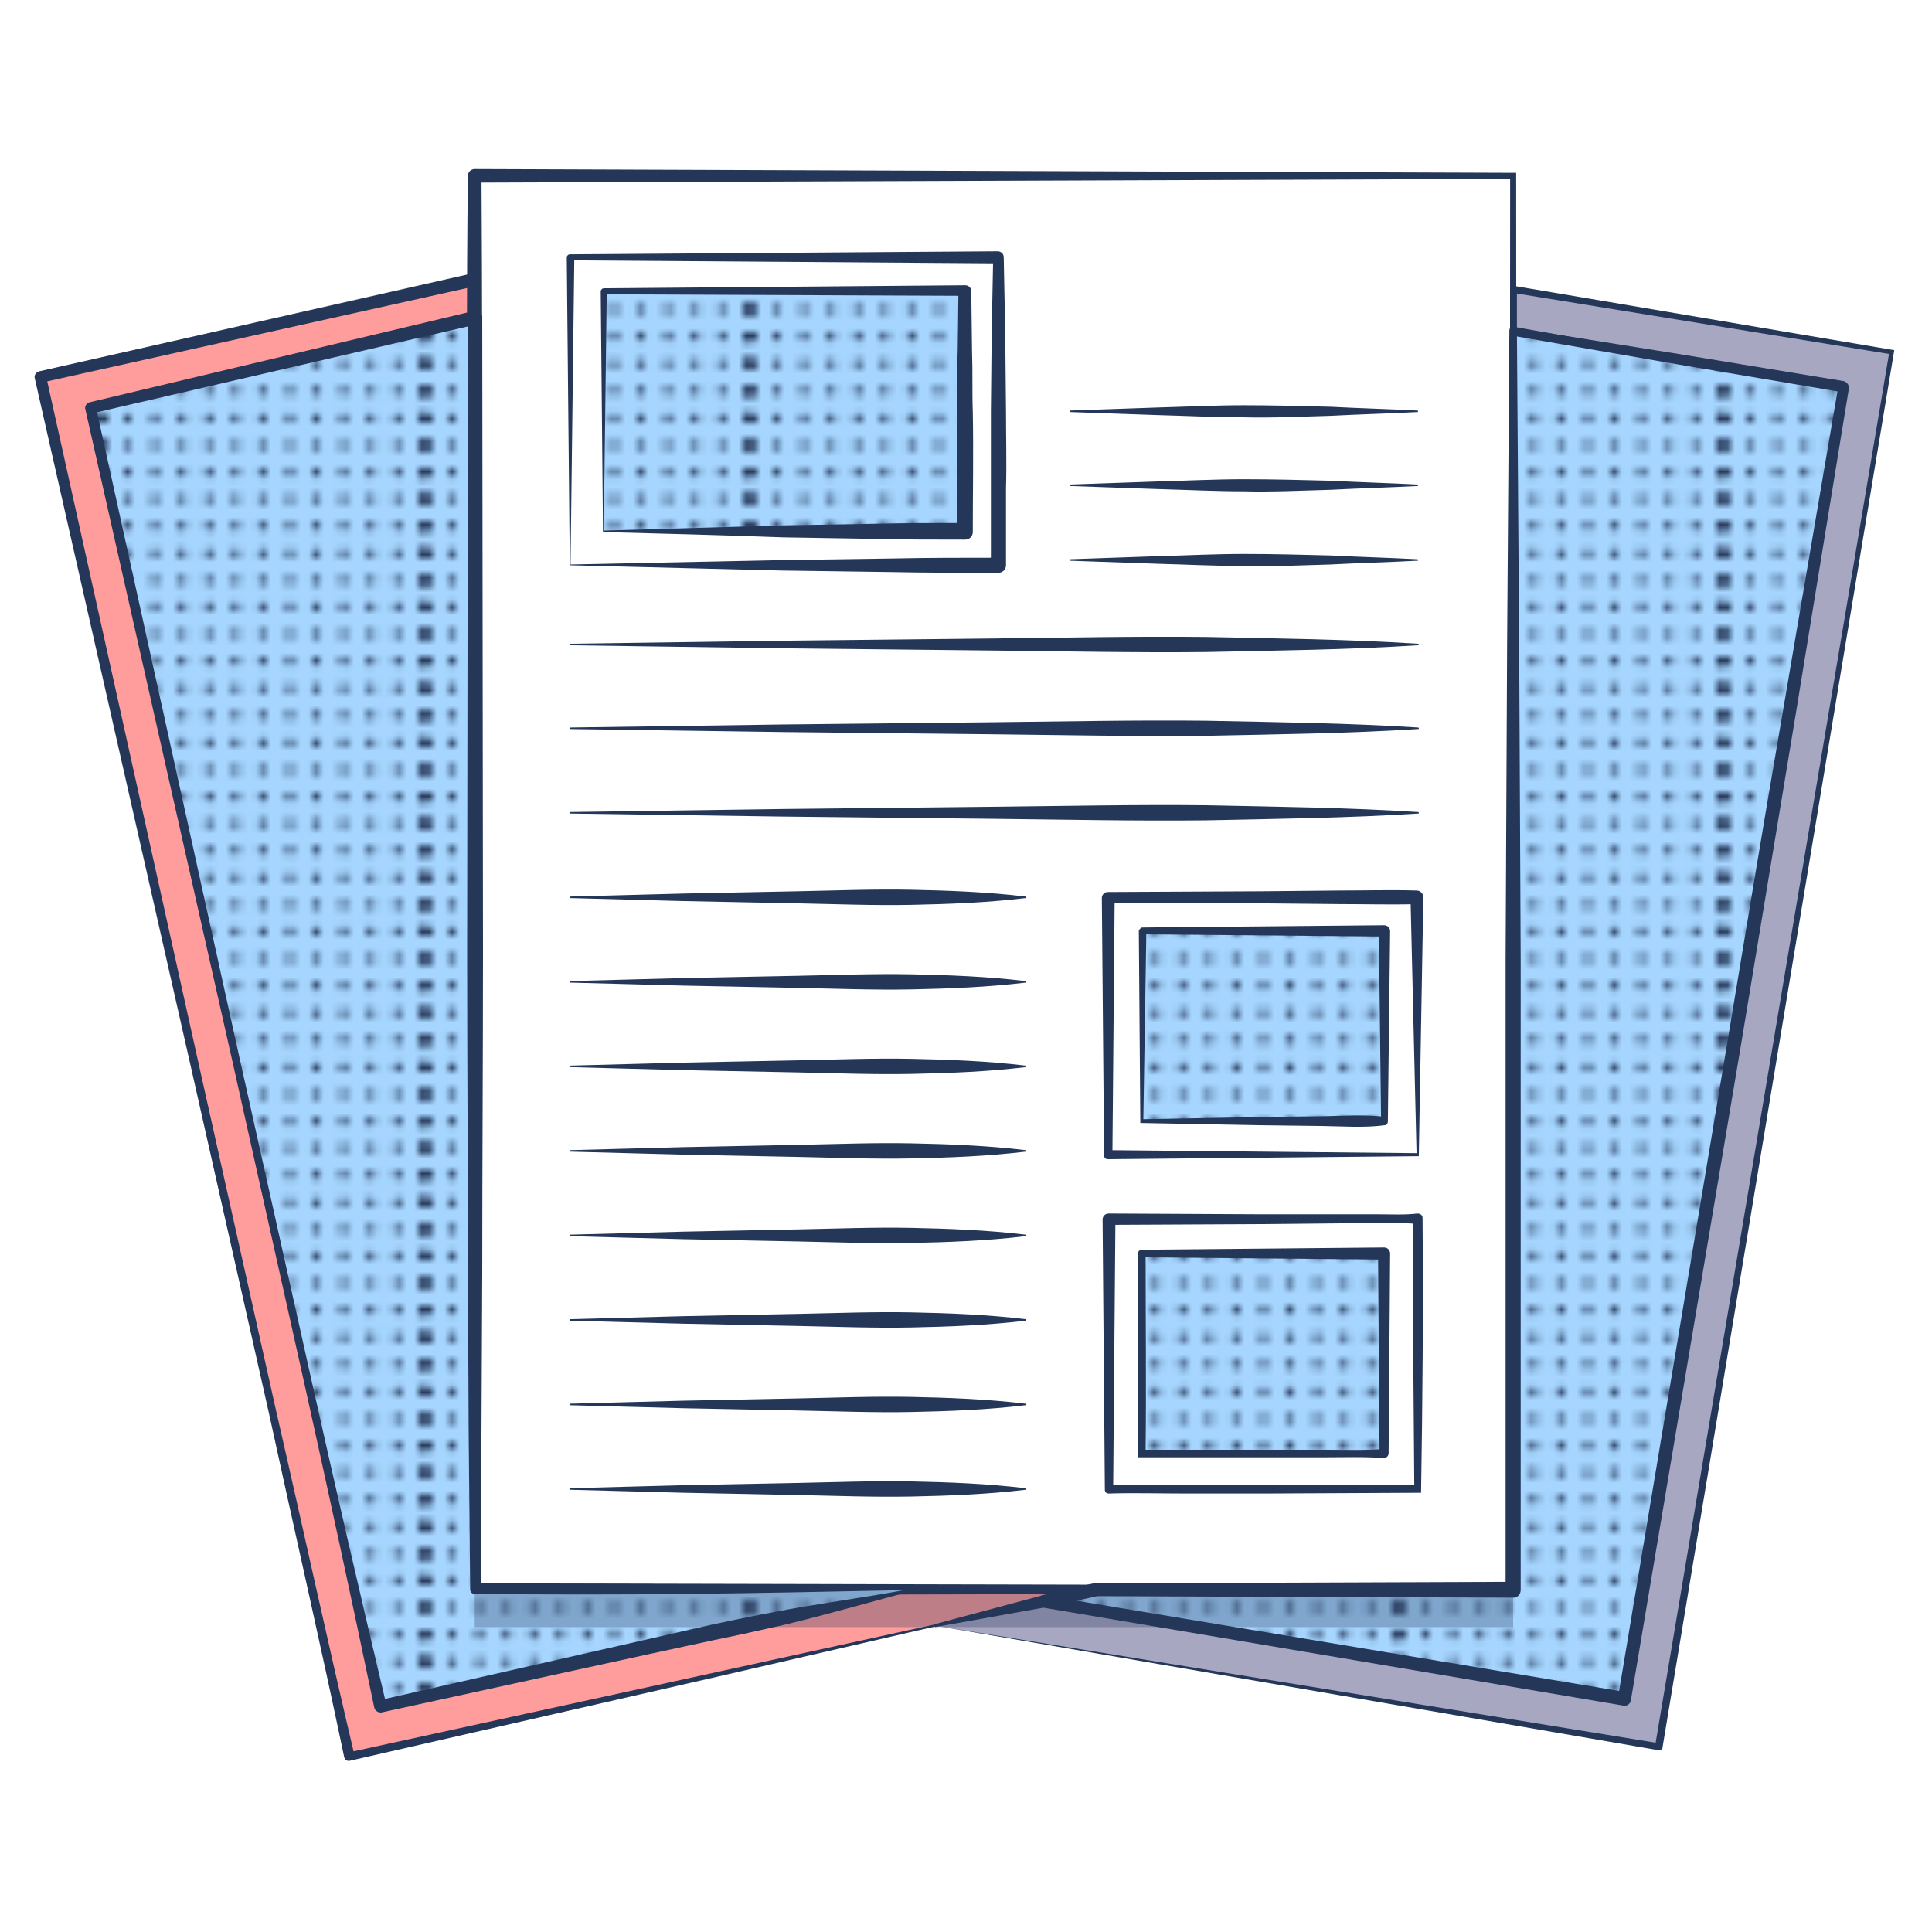<svg xmlns="http://www.w3.org/2000/svg" xmlns:xlink="http://www.w3.org/1999/xlink" id="Layer_1" x="0" y="0" version="1.1" viewBox="0 0 256 256" xml:space="preserve"><style>.st1,.st2,.st3{fill:#253759}.st2,.st3{clip-path:url(#SVGID_2_)}.st3{clip-path:url(#SVGID_4_)}.st6{fill:#a6d6ff}</style><pattern id="New_Pattern_Swatch_1" width="42.9" height="43" x="-3312" y="-552" overflow="visible" patternUnits="userSpaceOnUse" viewBox="43 -43 42.9 43"><path fill="none" d="M43-43h42.9V0H43z"/><circle cx="85.9" cy="-41.2" r=".6" class="st1"/><circle cx="85.9" cy="-37.6" r=".6" class="st1"/><circle cx="85.9" cy="-34" r=".6" class="st1"/><circle cx="85.9" cy="-30.4" r=".6" class="st1"/><circle cx="85.9" cy="-26.9" r=".6" class="st1"/><circle cx="85.9" cy="-23.3" r=".6" class="st1"/><circle cx="85.9" cy="-19.7" r=".6" class="st1"/><circle cx="85.9" cy="-16.1" r=".6" class="st1"/><circle cx="85.9" cy="-12.6" r=".6" class="st1"/><circle cx="85.9" cy="-9" r=".6" class="st1"/><circle cx="85.9" cy="-5.4" r=".6" class="st1"/><circle cx="85.9" cy="-1.8" r=".6" class="st1"/><circle cx="85.8" cy="-41.2" r=".6" class="st1"/><circle cx="85.8" cy="-37.6" r=".6" class="st1"/><circle cx="85.8" cy="-34" r=".6" class="st1"/><circle cx="85.8" cy="-30.4" r=".6" class="st1"/><circle cx="85.8" cy="-26.9" r=".6" class="st1"/><circle cx="85.8" cy="-23.3" r=".6" class="st1"/><circle cx="85.8" cy="-19.7" r=".6" class="st1"/><circle cx="85.8" cy="-16.1" r=".6" class="st1"/><circle cx="85.8" cy="-12.6" r=".6" class="st1"/><circle cx="85.8" cy="-9" r=".6" class="st1"/><circle cx="85.8" cy="-5.4" r=".6" class="st1"/><circle cx="85.8" cy="-1.8" r=".6" class="st1"/><g><defs><path id="SVGID_1_" d="M85.8-43h43V0h-43z"/></defs><clipPath id="SVGID_2_"><use overflow="visible" xlink:href="#SVGID_1_"/></clipPath><circle cx="85.8" cy="-41.2" r=".6" class="st2"/><circle cx="85.8" cy="-37.6" r=".6" class="st2"/><circle cx="85.8" cy="-34" r=".6" class="st2"/><circle cx="85.8" cy="-30.4" r=".6" class="st2"/><circle cx="85.8" cy="-26.9" r=".6" class="st2"/><circle cx="85.8" cy="-23.3" r=".6" class="st2"/><circle cx="85.8" cy="-19.7" r=".6" class="st2"/><circle cx="85.8" cy="-16.1" r=".6" class="st2"/><circle cx="85.8" cy="-12.6" r=".6" class="st2"/><circle cx="85.8" cy="-9" r=".6" class="st2"/><circle cx="85.8" cy="-5.4" r=".6" class="st2"/><circle cx="85.8" cy="-1.8" r=".6" class="st2"/><circle cx="85.7" cy="-41.2" r=".6" class="st2"/><circle cx="85.7" cy="-37.6" r=".6" class="st2"/><circle cx="85.7" cy="-34" r=".6" class="st2"/><circle cx="85.7" cy="-30.4" r=".6" class="st2"/><circle cx="85.7" cy="-26.9" r=".6" class="st2"/><circle cx="85.7" cy="-23.3" r=".6" class="st2"/><circle cx="85.7" cy="-19.7" r=".6" class="st2"/><circle cx="85.7" cy="-16.1" r=".6" class="st2"/><circle cx="85.7" cy="-12.6" r=".6" class="st2"/><circle cx="85.7" cy="-9" r=".6" class="st2"/><circle cx="85.7" cy="-5.4" r=".6" class="st2"/><circle cx="85.7" cy="-1.8" r=".6" class="st2"/></g><g><circle cx="85.9" cy="-41.2" r=".6" class="st1"/><circle cx="85.9" cy="-37.6" r=".6" class="st1"/><circle cx="85.9" cy="-34" r=".6" class="st1"/><circle cx="85.9" cy="-30.4" r=".6" class="st1"/><circle cx="85.9" cy="-26.9" r=".6" class="st1"/><circle cx="85.9" cy="-23.3" r=".6" class="st1"/><circle cx="85.9" cy="-19.7" r=".6" class="st1"/><circle cx="85.9" cy="-16.1" r=".6" class="st1"/><circle cx="85.9" cy="-12.6" r=".6" class="st1"/><circle cx="85.9" cy="-9" r=".6" class="st1"/><circle cx="85.9" cy="-5.4" r=".6" class="st1"/><circle cx="85.9" cy="-1.8" r=".6" class="st1"/><circle cx="43" cy="-41.2" r=".6" class="st1"/><circle cx="46.5" cy="-41.2" r=".6" class="st1"/><circle cx="50.1" cy="-41.2" r=".6" class="st1"/><circle cx="53.7" cy="-41.2" r=".6" class="st1"/><circle cx="43" cy="-37.6" r=".6" class="st1"/><circle cx="46.5" cy="-37.6" r=".6" class="st1"/><circle cx="50.1" cy="-37.6" r=".6" class="st1"/><circle cx="53.7" cy="-37.6" r=".6" class="st1"/><circle cx="43" cy="-34" r=".6" class="st1"/><circle cx="46.5" cy="-34" r=".6" class="st1"/><circle cx="50.1" cy="-34" r=".6" class="st1"/><circle cx="53.7" cy="-34" r=".6" class="st1"/><circle cx="43" cy="-30.4" r=".6" class="st1"/><circle cx="46.5" cy="-30.4" r=".6" class="st1"/><circle cx="50.1" cy="-30.4" r=".6" class="st1"/><circle cx="53.7" cy="-30.4" r=".6" class="st1"/><circle cx="43" cy="-26.9" r=".6" class="st1"/><circle cx="46.5" cy="-26.9" r=".6" class="st1"/><circle cx="50.1" cy="-26.9" r=".6" class="st1"/><circle cx="53.7" cy="-26.9" r=".6" class="st1"/><circle cx="43" cy="-23.3" r=".6" class="st1"/><circle cx="46.5" cy="-23.3" r=".6" class="st1"/><circle cx="50.1" cy="-23.3" r=".6" class="st1"/><circle cx="53.7" cy="-23.3" r=".6" class="st1"/><circle cx="57.3" cy="-41.2" r=".6" class="st1"/><circle cx="60.8" cy="-41.2" r=".6" class="st1"/><circle cx="64.4" cy="-41.2" r=".6" class="st1"/><circle cx="68" cy="-41.2" r=".6" class="st1"/><circle cx="71.5" cy="-41.2" r=".6" class="st1"/><circle cx="57.3" cy="-37.6" r=".6" class="st1"/><circle cx="60.8" cy="-37.6" r=".6" class="st1"/><circle cx="64.4" cy="-37.6" r=".6" class="st1"/><circle cx="68" cy="-37.6" r=".6" class="st1"/><circle cx="71.5" cy="-37.6" r=".6" class="st1"/><circle cx="57.3" cy="-34" r=".6" class="st1"/><circle cx="60.8" cy="-34" r=".6" class="st1"/><circle cx="64.4" cy="-34" r=".6" class="st1"/><circle cx="68" cy="-34" r=".6" class="st1"/><circle cx="71.5" cy="-34" r=".6" class="st1"/><circle cx="57.3" cy="-30.4" r=".6" class="st1"/><circle cx="60.8" cy="-30.4" r=".6" class="st1"/><circle cx="64.4" cy="-30.4" r=".6" class="st1"/><circle cx="68" cy="-30.4" r=".6" class="st1"/><circle cx="71.5" cy="-30.4" r=".6" class="st1"/><circle cx="57.3" cy="-26.9" r=".6" class="st1"/><circle cx="60.8" cy="-26.9" r=".6" class="st1"/><circle cx="64.4" cy="-26.9" r=".6" class="st1"/><circle cx="68" cy="-26.9" r=".6" class="st1"/><circle cx="71.5" cy="-26.9" r=".6" class="st1"/><circle cx="57.3" cy="-23.3" r=".6" class="st1"/><circle cx="60.8" cy="-23.3" r=".6" class="st1"/><circle cx="64.4" cy="-23.3" r=".6" class="st1"/><circle cx="68" cy="-23.3" r=".6" class="st1"/><circle cx="71.5" cy="-23.3" r=".6" class="st1"/><circle cx="75.1" cy="-41.2" r=".6" class="st1"/><circle cx="78.7" cy="-41.2" r=".6" class="st1"/><circle cx="82.3" cy="-41.2" r=".6" class="st1"/><circle cx="85.8" cy="-41.2" r=".6" class="st1"/><circle cx="75.1" cy="-37.6" r=".6" class="st1"/><circle cx="78.7" cy="-37.6" r=".6" class="st1"/><circle cx="82.3" cy="-37.6" r=".6" class="st1"/><circle cx="85.8" cy="-37.6" r=".6" class="st1"/><circle cx="75.1" cy="-34" r=".6" class="st1"/><circle cx="78.7" cy="-34" r=".6" class="st1"/><circle cx="82.3" cy="-34" r=".6" class="st1"/><circle cx="85.8" cy="-34" r=".6" class="st1"/><circle cx="75.1" cy="-30.4" r=".6" class="st1"/><circle cx="78.7" cy="-30.4" r=".6" class="st1"/><circle cx="82.3" cy="-30.4" r=".6" class="st1"/><circle cx="85.8" cy="-30.4" r=".6" class="st1"/><circle cx="75.1" cy="-26.9" r=".6" class="st1"/><circle cx="78.7" cy="-26.9" r=".6" class="st1"/><circle cx="82.3" cy="-26.9" r=".6" class="st1"/><circle cx="85.8" cy="-26.9" r=".6" class="st1"/><circle cx="75.1" cy="-23.3" r=".6" class="st1"/><circle cx="78.7" cy="-23.3" r=".6" class="st1"/><circle cx="82.3" cy="-23.3" r=".6" class="st1"/><circle cx="85.8" cy="-23.3" r=".6" class="st1"/><circle cx="43" cy="-19.7" r=".6" class="st1"/><circle cx="46.5" cy="-19.7" r=".6" class="st1"/><circle cx="50.1" cy="-19.7" r=".6" class="st1"/><circle cx="53.7" cy="-19.7" r=".6" class="st1"/><circle cx="43" cy="-16.1" r=".6" class="st1"/><circle cx="46.5" cy="-16.1" r=".6" class="st1"/><circle cx="50.1" cy="-16.1" r=".6" class="st1"/><circle cx="53.7" cy="-16.1" r=".6" class="st1"/><circle cx="43" cy="-12.6" r=".6" class="st1"/><circle cx="46.5" cy="-12.6" r=".6" class="st1"/><circle cx="50.1" cy="-12.6" r=".6" class="st1"/><circle cx="53.7" cy="-12.6" r=".6" class="st1"/><circle cx="43" cy="-9" r=".6" class="st1"/><circle cx="46.5" cy="-9" r=".6" class="st1"/><circle cx="50.1" cy="-9" r=".6" class="st1"/><circle cx="53.7" cy="-9" r=".6" class="st1"/><circle cx="43" cy="-5.4" r=".6" class="st1"/><circle cx="46.5" cy="-5.4" r=".6" class="st1"/><circle cx="50.1" cy="-5.4" r=".6" class="st1"/><circle cx="53.7" cy="-5.4" r=".6" class="st1"/><circle cx="43" cy="-1.8" r=".6" class="st1"/><circle cx="46.5" cy="-1.8" r=".6" class="st1"/><circle cx="50.1" cy="-1.8" r=".6" class="st1"/><circle cx="53.7" cy="-1.8" r=".6" class="st1"/><circle cx="57.3" cy="-19.7" r=".6" class="st1"/><circle cx="60.8" cy="-19.7" r=".6" class="st1"/><circle cx="64.4" cy="-19.7" r=".6" class="st1"/><circle cx="68" cy="-19.7" r=".6" class="st1"/><circle cx="71.5" cy="-19.7" r=".6" class="st1"/><circle cx="57.3" cy="-16.1" r=".6" class="st1"/><circle cx="60.8" cy="-16.1" r=".6" class="st1"/><circle cx="64.4" cy="-16.1" r=".6" class="st1"/><circle cx="68" cy="-16.1" r=".6" class="st1"/><circle cx="71.5" cy="-16.1" r=".6" class="st1"/><circle cx="57.3" cy="-12.6" r=".6" class="st1"/><circle cx="60.8" cy="-12.6" r=".6" class="st1"/><circle cx="64.4" cy="-12.6" r=".6" class="st1"/><circle cx="68" cy="-12.6" r=".6" class="st1"/><circle cx="71.5" cy="-12.6" r=".6" class="st1"/><circle cx="57.3" cy="-9" r=".6" class="st1"/><circle cx="60.8" cy="-9" r=".6" class="st1"/><circle cx="64.4" cy="-9" r=".6" class="st1"/><circle cx="68" cy="-9" r=".6" class="st1"/><circle cx="71.5" cy="-9" r=".6" class="st1"/><circle cx="57.3" cy="-5.4" r=".6" class="st1"/><circle cx="60.8" cy="-5.4" r=".6" class="st1"/><circle cx="64.4" cy="-5.4" r=".6" class="st1"/><circle cx="68" cy="-5.4" r=".6" class="st1"/><circle cx="71.5" cy="-5.4" r=".6" class="st1"/><circle cx="57.3" cy="-1.8" r=".6" class="st1"/><circle cx="60.8" cy="-1.8" r=".6" class="st1"/><circle cx="64.4" cy="-1.8" r=".6" class="st1"/><circle cx="68" cy="-1.8" r=".6" class="st1"/><circle cx="71.5" cy="-1.8" r=".6" class="st1"/><circle cx="75.1" cy="-19.7" r=".6" class="st1"/><circle cx="78.7" cy="-19.7" r=".6" class="st1"/><circle cx="82.3" cy="-19.7" r=".6" class="st1"/><circle cx="85.8" cy="-19.7" r=".6" class="st1"/><circle cx="75.1" cy="-16.1" r=".6" class="st1"/><circle cx="78.7" cy="-16.1" r=".6" class="st1"/><circle cx="82.3" cy="-16.1" r=".6" class="st1"/><circle cx="85.8" cy="-16.1" r=".6" class="st1"/><circle cx="75.1" cy="-12.6" r=".6" class="st1"/><circle cx="78.7" cy="-12.6" r=".6" class="st1"/><circle cx="82.3" cy="-12.6" r=".6" class="st1"/><circle cx="85.8" cy="-12.6" r=".6" class="st1"/><circle cx="75.1" cy="-9" r=".6" class="st1"/><circle cx="78.7" cy="-9" r=".6" class="st1"/><circle cx="82.3" cy="-9" r=".6" class="st1"/><circle cx="85.8" cy="-9" r=".6" class="st1"/><circle cx="75.1" cy="-5.4" r=".6" class="st1"/><circle cx="78.7" cy="-5.4" r=".6" class="st1"/><circle cx="82.3" cy="-5.4" r=".6" class="st1"/><circle cx="85.8" cy="-5.4" r=".6" class="st1"/><circle cx="75.1" cy="-1.8" r=".6" class="st1"/><circle cx="78.7" cy="-1.8" r=".6" class="st1"/><circle cx="82.3" cy="-1.8" r=".6" class="st1"/><circle cx="85.8" cy="-1.8" r=".6" class="st1"/><circle cx="42.9" cy="-41.2" r=".6" class="st1"/><circle cx="42.9" cy="-37.6" r=".6" class="st1"/><circle cx="42.9" cy="-34" r=".6" class="st1"/><circle cx="42.9" cy="-30.4" r=".6" class="st1"/><circle cx="42.9" cy="-26.9" r=".6" class="st1"/><circle cx="42.9" cy="-23.3" r=".6" class="st1"/><circle cx="42.9" cy="-19.7" r=".6" class="st1"/><circle cx="42.9" cy="-16.1" r=".6" class="st1"/><circle cx="42.9" cy="-12.6" r=".6" class="st1"/><circle cx="42.9" cy="-9" r=".6" class="st1"/><circle cx="42.9" cy="-5.4" r=".6" class="st1"/><circle cx="42.9" cy="-1.8" r=".6" class="st1"/><g><defs><path id="SVGID_3_" d="M42.9-43h43V0h-43z"/></defs><clipPath id="SVGID_4_"><use overflow="visible" xlink:href="#SVGID_3_"/></clipPath><circle cx="42.9" cy="-41.2" r=".6" class="st3"/><circle cx="42.9" cy="-37.6" r=".6" class="st3"/><circle cx="42.9" cy="-34" r=".6" class="st3"/><circle cx="42.9" cy="-30.4" r=".6" class="st3"/><circle cx="42.9" cy="-26.9" r=".6" class="st3"/><circle cx="42.9" cy="-23.3" r=".6" class="st3"/><circle cx="42.9" cy="-19.7" r=".6" class="st3"/><circle cx="42.9" cy="-16.1" r=".6" class="st3"/><circle cx="42.9" cy="-12.6" r=".6" class="st3"/><circle cx="42.9" cy="-9" r=".6" class="st3"/><circle cx="42.9" cy="-5.4" r=".6" class="st3"/><circle cx="42.9" cy="-1.8" r=".6" class="st3"/><circle cx="42.8" cy="-41.2" r=".6" class="st3"/><circle cx="42.8" cy="-37.6" r=".6" class="st3"/><circle cx="42.8" cy="-34" r=".6" class="st3"/><circle cx="42.8" cy="-30.4" r=".6" class="st3"/><circle cx="42.8" cy="-26.9" r=".6" class="st3"/><circle cx="42.8" cy="-23.3" r=".6" class="st3"/><circle cx="42.8" cy="-19.7" r=".6" class="st3"/><circle cx="42.8" cy="-16.1" r=".6" class="st3"/><circle cx="42.8" cy="-12.6" r=".6" class="st3"/><circle cx="42.8" cy="-9" r=".6" class="st3"/><circle cx="42.8" cy="-5.4" r=".6" class="st3"/><circle cx="42.8" cy="-1.8" r=".6" class="st3"/></g></g><g><circle cx="43" cy="-41.2" r=".6" class="st1"/><circle cx="43" cy="-37.6" r=".6" class="st1"/><circle cx="43" cy="-34" r=".6" class="st1"/><circle cx="43" cy="-30.4" r=".6" class="st1"/><circle cx="43" cy="-26.9" r=".6" class="st1"/><circle cx="43" cy="-23.3" r=".6" class="st1"/><circle cx="43" cy="-19.7" r=".6" class="st1"/><circle cx="43" cy="-16.1" r=".6" class="st1"/><circle cx="43" cy="-12.6" r=".6" class="st1"/><circle cx="43" cy="-9" r=".6" class="st1"/><circle cx="43" cy="-5.4" r=".6" class="st1"/><circle cx="43" cy="-1.8" r=".6" class="st1"/><circle cx="42.9" cy="-41.2" r=".6" class="st1"/><circle cx="42.9" cy="-37.6" r=".6" class="st1"/><circle cx="42.9" cy="-34" r=".6" class="st1"/><circle cx="42.9" cy="-30.4" r=".6" class="st1"/><circle cx="42.9" cy="-26.9" r=".6" class="st1"/><circle cx="42.9" cy="-23.3" r=".6" class="st1"/><circle cx="42.9" cy="-19.7" r=".6" class="st1"/><circle cx="42.9" cy="-16.1" r=".6" class="st1"/><circle cx="42.9" cy="-12.6" r=".6" class="st1"/><circle cx="42.9" cy="-9" r=".6" class="st1"/><circle cx="42.9" cy="-5.4" r=".6" class="st1"/><circle cx="42.9" cy="-1.8" r=".6" class="st1"/><g><defs><path id="SVGID_5_" d="M0-43h43V0H0z"/></defs><clipPath id="SVGID_6_"><use overflow="visible" xlink:href="#SVGID_5_"/></clipPath></g></g></pattern><path fill="#ff9d9d" d="M145.1 210.6l-6.9 1.6-92 20.5L5.3 49.9 62.9 37v173.6z"/><path d="M145.2 210.6c-2 .5-4.1 1-6.2 1.5l-6.2 1.4-12.3 2.8-24.7 5.7-49.4 11.3c-.4.1-.7-.1-.8-.5-3.2-15.3-6.7-30.5-10-45.7l-10.3-45.7L4.6 50.1c-.1-.4.2-.8.6-.9l57.5-13c.5-.1 1 .2 1.1.7v.2l.1 86.8c0 14.5 0 28.9-.1 43.4l-.2 43.4-.7-.7c13.8.1 27.7.2 41.4.4 13.7 0 27.3.2 40.9.2zm-.2 0c-13.8 0-27.6.2-41.3.3-13.6.2-27.2.3-40.8.4-.4 0-.7-.3-.7-.7l-.2-43.4c-.1-14.5-.1-28.9-.1-43.4L62 37l1.1.9L5.5 50.7l.6-.9 20.3 91.5L36.6 187c3.5 15.2 6.8 30.5 10.4 45.7l-.8-.5 49.5-10.8 24.7-5.4 12.4-2.7 6.2-1.3c1.9-.6 3.9-.9 6-1.4z" class="st1"/><path fill="#fff" d="M62.9 23.3h137.6v187.3H62.9z"/><path d="M200.9 22.9l.1 187.7c0 .3-.2.5-.5.5l-137.6.3c-.4 0-.8-.4-.8-.8l-.1-93.7-.1-46.8c0-15.6-.1-31.2.1-46.8 0-.5.4-.9.9-.9l138 .5zm-.8.8l-137.2.5.9-.9c.1 15.6.1 31.2.1 46.8l-.1 46.8-.1 93.7-.8-.8 137.6.3-.5.5.1-186.9z" class="st1"/><path d="M75.5 74.9l-.4-40.8c0-.2.2-.4.4-.4l56.7-.4c.4 0 .8.3.8.8l.2 10.2.1 10.2c0 3.4.1 6.8 0 10.2v10.2c0 .6-.5 1-1 1-4.8 0-9.6 0-14.4-.1l-14.3-.2-28.1-.7zm.1-.1l28.6-.6 14.1-.2c4.7-.1 9.3-.1 14-.1l-1 1V64.7 54.5l.1-10.2.2-10.2.8.8-56.7-.4.4-.4-.5 40.7z" class="st1"/><path d="M88 30.6h31.8v47.9H88z" class="st6" transform="rotate(90 103.895 54.497)"/><path d="M154.8 119.9H180V152h-25.2z" class="st6" transform="rotate(90 167.357 135.963)"/><path d="M154.1 163.3h26.5v32.1h-26.5z" class="st6" transform="rotate(90 167.357 179.405)"/><path d="M120.9 210.6L95 216.1l-44.6 10-38.5-172 51-12v168.5zM244.3 51.2l-29.1 173.9-77-12.9 6.9-1.6h55.4V43.9z" class="st6"/><pattern id="SVGID_7_" patternTransform="translate(14.4)" xlink:href="#New_Pattern_Swatch_1"/><path fill="url(#SVGID_7_)" d="M80 38.6h47.9v31.8H80z"/><path d="M79.9 70.5l-.3-31.9c0-.2.2-.4.4-.4l47.9-.4c.4 0 .8.3.8.8l.1 8c.1 2.7 0 5.3.1 8 .1 5.3 0 10.6 0 15.9 0 .6-.5 1-1 1-4 0-8.1 0-12.1-.1l-12.1-.2c-8.1-.3-16.1-.5-23.8-.7zm.1-.2l24.2-.7 11.8-.2c3.9-.1 7.9-.1 11.8-.1l-1 1V54.4c0-2.7 0-5.3.1-8l.1-8 .8.8L80 39l.4-.4-.4 31.7zM141.8 54.4l11.5-.4c3.8-.1 7.7-.3 11.5-.3s7.7.1 11.5.2c3.8.2 7.7.3 11.5.5.1 0 .1.1.1.1 0 .1 0 .1-.1.1-3.8.2-7.7.3-11.5.5-3.8.1-7.7.3-11.5.2-3.8 0-7.7-.2-11.5-.3l-11.5-.4c-.1 0-.1-.1 0-.2-.1 0-.1 0 0 0zM141.8 64.2l11.5-.4c3.8-.1 7.7-.3 11.5-.3s7.7.1 11.5.2c3.8.2 7.7.3 11.5.5.1 0 .1.1.1.1 0 .1 0 .1-.1.1-3.8.2-7.7.3-11.5.5-3.8.1-7.7.3-11.5.2-3.8 0-7.7-.2-11.5-.3l-11.5-.4c-.1 0-.1 0 0-.2-.1.1-.1 0 0 0zM141.8 74.1l11.5-.4c3.8-.1 7.7-.3 11.5-.3s7.7.1 11.5.2c3.8.2 7.7.3 11.5.5.1 0 .1.1.1.1 0 .1 0 .1-.1.1-3.8.2-7.7.3-11.5.5-3.8.1-7.7.3-11.5.2-3.8 0-7.7-.2-11.5-.3l-11.5-.4c-.1 0-.1-.1 0-.2-.1 0-.1 0 0 0zM75.5 85.3l28.1-.4 28.1-.3c9.4-.1 18.7-.3 28.1-.2 9.4.2 18.7.3 28.1.9.1 0 .1.1.1.1 0 .1 0 .1-.1.1-9.4.6-18.7.7-28.1.9-9.4.1-18.7-.1-28.1-.2l-28.1-.3-28.1-.4s-.1-.1 0-.2c-.1 0 0 0 0 0zM75.5 96.4l28.1-.4 28.1-.3c9.4-.1 18.7-.3 28.1-.2 9.4.2 18.7.3 28.1.9.1 0 .1.1.1.1 0 .1 0 .1-.1.1-9.4.6-18.7.7-28.1.9-9.4.1-18.7-.1-28.1-.2l-28.1-.3-28.1-.4s-.1 0 0-.2c-.1.1 0 0 0 0zM75.5 107.6l28.1-.4 28.1-.3c9.4-.1 18.7-.3 28.1-.2 9.4.2 18.7.3 28.1.9.1 0 .1.1.1.1 0 .1 0 .1-.1.1-9.4.6-18.7.7-28.1.9-9.4.1-18.7-.1-28.1-.2l-28.1-.3-28.1-.4s-.1 0 0-.2c-.1.1 0 0 0 0zM75.5 118.8l15.1-.4 15.1-.3c5-.1 10.1-.3 15.1-.2 5 .1 10.1.3 15.1.9.1 0 .1.1.1.1s0 .1-.1.1c-5 .6-10.1.8-15.1.9-5 .1-10.1-.1-15.1-.2l-15.1-.3-15.1-.4s-.1 0 0-.2c-.1.1 0 0 0 0zM75.5 130l15.1-.4 15.1-.3c5-.1 10.1-.3 15.1-.2 5 .1 10.1.3 15.1.9.1 0 .1.1.1.1s0 .1-.1.1c-5 .6-10.1.8-15.1.9-5 .1-10.1-.1-15.1-.2l-15.1-.3-15.1-.4s-.1 0 0-.2c-.1.1 0 0 0 0zM75.5 141.2l15.1-.4 15.1-.3c5-.1 10.1-.3 15.1-.2 5 .1 10.1.3 15.1.9.1 0 .1.1.1.1s0 .1-.1.1c-5 .6-10.1.8-15.1.9-5 .1-10.1-.1-15.1-.2l-15.1-.3-15.1-.4s-.1 0 0-.2c-.1.1 0 0 0 0zM75.5 152.4l15.1-.4 15.1-.3c5-.1 10.1-.3 15.1-.2 5 .1 10.1.3 15.1.9.1 0 .1.1.1.1s0 .1-.1.1c-5 .6-10.1.8-15.1.9-5 .1-10.1-.1-15.1-.2l-15-.3-15.1-.4c-.1 0-.2 0-.1-.2-.1.1 0 0 0 0zM75.5 163.6l15.1-.4 15.1-.3c5-.1 10.1-.3 15.1-.2 5 .1 10.1.3 15.1.9.1 0 .1.1.1.1s0 .1-.1.1c-5 .6-10.1.8-15.1.9-5 .1-10.1-.1-15.1-.2l-15.1-.3-15.1-.4s-.1 0 0-.2c-.1 0 0 0 0 0zM75.5 174.8l15.1-.4 15.1-.3c5-.1 10.1-.3 15.1-.2 5 .1 10.1.3 15.1.9.1 0 .1.1.1.1s0 .1-.1.1c-5 .6-10.1.8-15.1.9-5 .1-10.1-.1-15.1-.2l-15.1-.3-15.1-.4s-.1-.1 0-.2c-.1 0 0 0 0 0zM75.5 186l15.1-.4 15.1-.3c5-.1 10.1-.3 15.1-.2 5 .1 10.1.3 15.1.9.1 0 .1.1.1.1s0 .1-.1.1c-5 .6-10.1.8-15.1.9-5 .1-10.1-.1-15.1-.2l-15.1-.3-15.1-.4s-.1-.1 0-.2c-.1 0 0 0 0 0zM75.5 197.2l15.1-.4 15.1-.3c5-.1 10.1-.3 15.1-.2 5 .1 10.1.3 15.1.9.1 0 .1.1.1.1s0 .1-.1.1c-5 .6-10.1.8-15.1.9-5 .1-10.1-.1-15.1-.2l-15.1-.3-15.1-.4s-.1-.1 0-.2c-.1 0 0 0 0 0zM188 153.2l-41.2.4c-.3 0-.5-.2-.5-.5L146 119c0-.4.3-.8.8-.8l20.5-.1 10.2-.1c3.4 0 6.8-.1 10.2 0 .5 0 .9.4.9.9l-.6 34.3zm-.3-.4l-.8-33.9.9.9c-3.4.1-6.8 0-10.2 0l-10.2-.1-20.5-.1.8-.8-.3 34.1-.5-.5 40.8.4z" class="st1"/><pattern id="SVGID_8_" patternTransform="translate(14.4)" xlink:href="#New_Pattern_Swatch_1"/><path fill="url(#SVGID_8_)" d="M151.3 123.4h32.1v25.2h-32.1z"/><path d="M151.1 148.8l-.2-25.4c0-.2.2-.4.4-.5l32.1-.3c.4 0 .8.3.8.8l-.3 25.2c0 .3-.2.5-.4.5h-.1c-1.4.2-2.7.2-4.1.2l-4.1-.1-8.1-.1c-5.4-.1-10.7-.2-16-.3zm.4-.5l16.1-.3 7.9-.1 4-.1c1.3 0 2.6 0 4 .2l-.5.5-.3-25.2.8.8-32.1-.3.5-.5-.4 25z" class="st1"/><g><path d="M188.3 197.8l-20.7.1h-10.4c-3.5 0-6.9-.1-10.3 0-.3 0-.5-.2-.5-.5l-.3-35.8c0-.4.3-.8.8-.8l20.5.1H182.7c1.7 0 3.4.1 5.1-.1.4 0 .7.2.7.6v.2c.1 12 0 24.1-.2 36.2zm-.9-1c-.1-11.8-.2-23.5-.2-35.3l.7.7c-1.7-.2-3.4-.1-5.1-.1h-5.1l-10.2.1-20.5.1.8-.8-.3 35.8-.5-.5h40.4z" class="st1"/></g><g><pattern id="SVGID_9_" patternTransform="translate(14.4)" xlink:href="#New_Pattern_Swatch_1"/><path fill="url(#SVGID_9_)" d="M151.3 166.2h32.1v26.5h-32.1z"/><path d="M150.8 193.1c-.1-9 0-18 0-27 0-.3.2-.5.5-.5l32.1-.3c.4 0 .8.3.8.8l-.2 26.5c0 .3-.3.6-.6.6-2.7-.2-5.4-.1-8.1-.1h-24.5zm1-1H175.5c2.6 0 5.3.1 7.9-.1l-.6.6-.2-26.5.8.8-32.1-.3.5-.5c0 8.8.1 17.4 0 26z" class="st1"/></g><g><pattern id="SVGID_10_" patternTransform="translate(14.4)" xlink:href="#New_Pattern_Swatch_1"/><path fill="url(#SVGID_10_)" d="M120.9 210.6L95 216.1l-44.6 10-38.5-172 51-12v168.5z"/><path d="M122.1 210.5c-5.9 1.5-11.9 3.3-18.2 4.8-3.1.7-6.2 1.4-9.2 2l-8.8 1.9-35.3 7.7c-.4.1-.9-.2-1-.6-3-14.4-6.1-28.7-9.3-43.1l-9.6-43-19.4-86c-.1-.4.2-.8.6-.9l50.9-12.1c.5-.1 1 .2 1.1.7v.2l.1 84.2c0 14-.1 28.1-.1 42.1l-.1 21.1-.2 21.1-.6-.6c9.8-.1 19.7-.2 29.6 0 9.9.1 19.7.3 29.5.5zm-2.3.2c-9.6.2-19.1.4-28.5.5-9.4.1-18.8.1-28.4 0-.4 0-.6-.3-.6-.6l-.2-21.1-.1-21c0-14-.1-28.1-.1-42.1l.1-84.3 1.1.9-51 11.8.6-.9 19 86.1 9.6 43c3.2 14.3 6.5 28.6 9.9 42.9l-1-.6 35.2-8 8.8-2c2.9-.6 5.6-1.2 8.4-1.7 5.6-1.1 11.3-1.8 17.2-2.9z" class="st1"/></g><g><path fill="#a8a7c2" d="M250.7 46.6l-31 184.8-95.9-16 14.4-3.2 77 12.9 29.1-173.9-43.8-7.3v-5.7z"/><path d="M251 46.4l-30.7 185.1c0 .3-.3.5-.6.4l-95.8-16.5c-.1 0-.1-.1-.1-.1s0-.1.1-.1l14.2-3.8h.3l77 12.8-1 .7 14.5-86.9c2.4-14.5 4.8-29 7.3-43.5l7.4-43.4.7.9-21.9-3.7-21.9-3.8c-.3 0-.5-.3-.4-.5v-5.6c0-.3.2-.5.5-.5h.1l50.3 8.5zm-.7.5l-49.9-8.1.6-.5v5.6l-.5-.5 21.9 3.5 21.9 3.6c.4.1.7.5.7.9l-7.1 43.5-7.2 43.5-14.6 86.9c-.1.5-.5.8-1 .7l-77-13h.3l-14.5 2.6v-.2l96 15.6-.6.4 31-184.5z" class="st1"/></g><g><pattern id="SVGID_11_" patternTransform="translate(14.4)" xlink:href="#New_Pattern_Swatch_1"/><path fill="url(#SVGID_11_)" d="M244.3 51.2l-29.1 173.9-77-12.9 6.9-1.6h55.4V43.9z"/><path d="M244.4 51.1l-28.6 174c-.1.3-.4.5-.7.5l-77-12.8c-.4-.1-.6-.4-.6-.8 0-.3.3-.5.5-.6 2.3-.6 4.6-1.1 6.9-1.6h.2l55.4-.2-1 1v-83.4l.2-41.7.3-41.7c0-.3.2-.5.5-.5h.1l43.8 7.8zm-.2.2l-43.8-6.9.6-.5.3 41.7.2 41.7v83.4c0 .5-.4 1-.9 1l-55.4-.2h.2l-6.9 1.5v-1.4l77 13-.7.5 29.4-173.8z" class="st1"/></g><path fill="#253759" d="M62.9 210.6h137.6v5H62.9z" opacity=".3"/></svg>